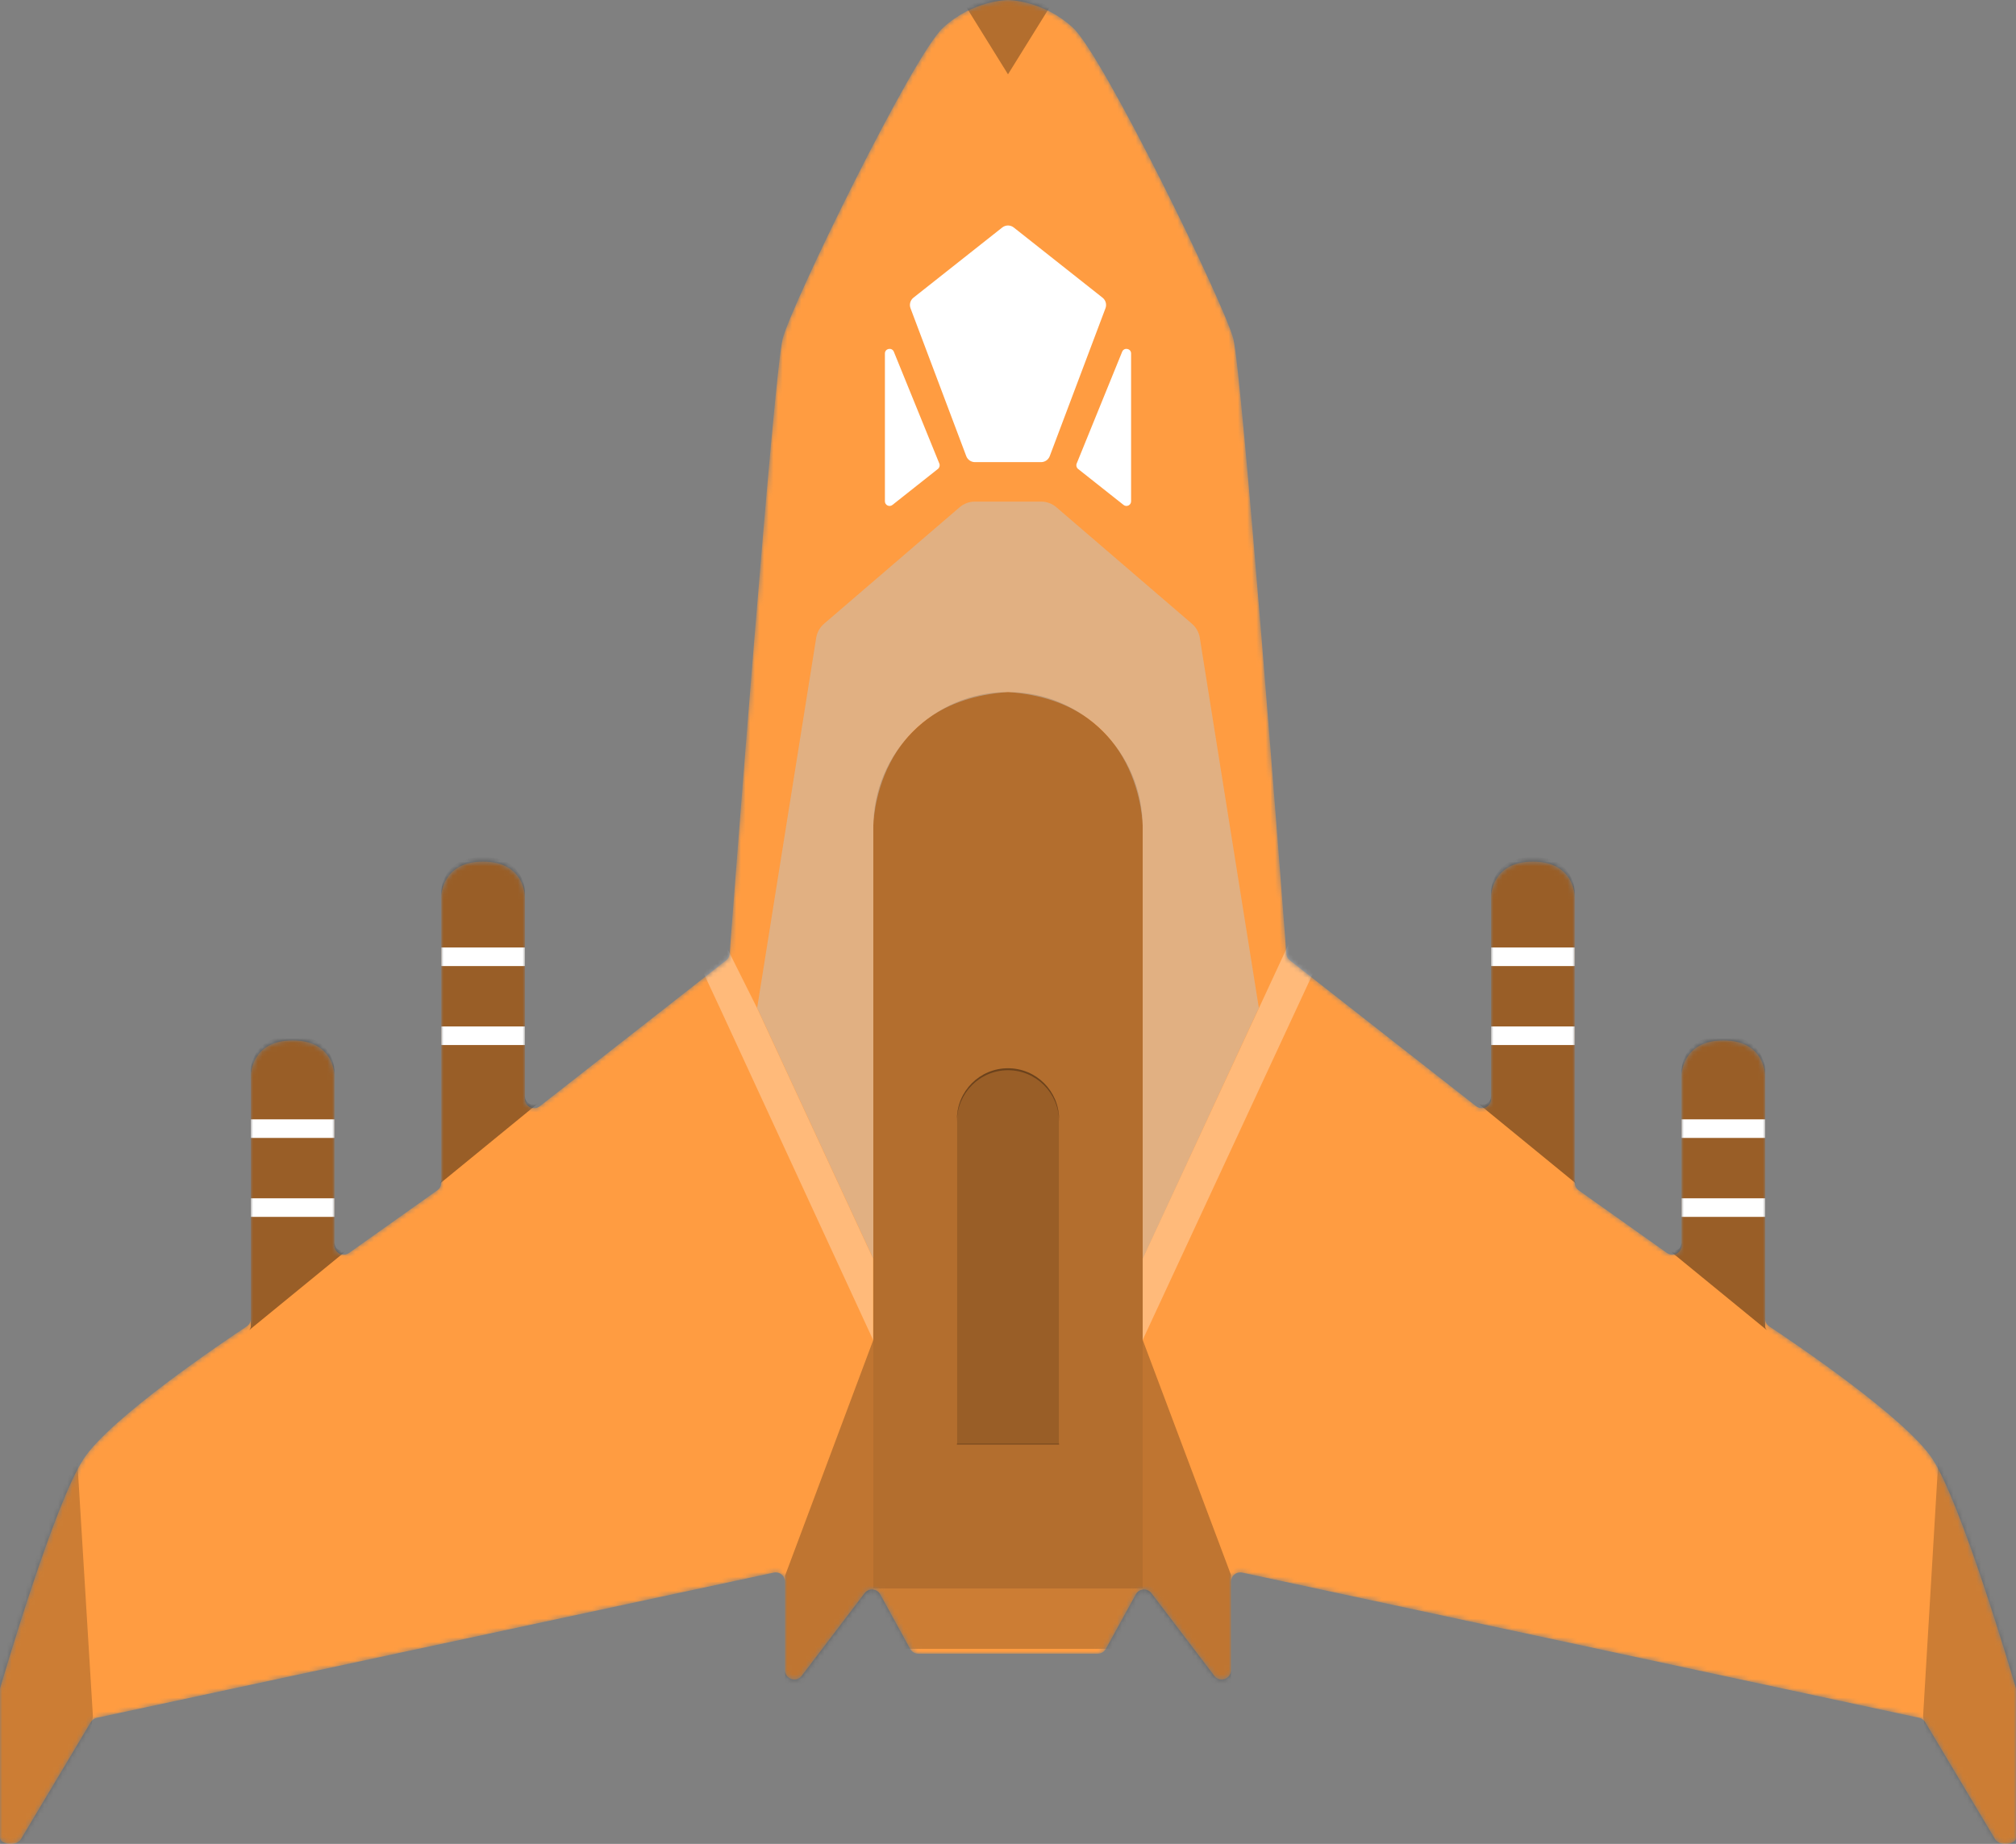 <svg width="434" height="397" viewBox="0 0 434 397" fill="none" xmlns="http://www.w3.org/2000/svg">
  <rect x="0" y="0" width="434" height="397" fill="#808080" stroke="none"/>
  <mask id="mask0" mask-type="alpha" maskUnits="userSpaceOnUse" x="0" y="0" width="434" height="397">
    <path d="M203 5.993C209.462 0.02 216.913 2.77711e-05 216.999 3.1778e-08C217.002 -8.32691e-07 216.998 -8.32691e-07 217.001 3.1778e-08C217.087 2.77711e-05 224.538 0.02 231 5.993C237.5 12 263.5 65.316 265.5 72.908C267.407 80.146 276.13 194.765 276.94 205.444C276.982 206.004 277.252 206.437 277.695 206.784L317.767 238.164C319.08 239.192 321 238.257 321 236.59V193C321 193 321 185.5 330 185.5C339 185.5 339 193 339 193V254.644C339 255.292 339.314 255.9 339.842 256.275L358.842 269.759C360.167 270.699 362 269.752 362 268.128V231.5C362 231.5 362 224 371 224C380 224 380 231.5 380 231.5V283.916C380 284.592 380.327 285.213 380.891 285.586C385.863 288.878 410.173 305.232 416 314.104C422.199 323.542 432.947 359.947 433.928 363.294C433.981 363.475 434 363.637 434 363.826V395.528C434 395.838 433.93 396.154 433.701 396.362C433.386 396.649 432.787 397 431.75 397C430.269 397 429.683 396.284 429.538 396.064C429.511 396.022 429.487 395.979 429.462 395.936L414.446 370.781C414.162 370.304 413.692 369.967 413.148 369.85L267.419 338.592C266.174 338.325 265 339.274 265 340.548V359.608C265 361.523 262.568 362.343 261.408 360.819L247.864 343.019C246.987 341.867 245.215 341.999 244.519 343.267L238.07 355.013C237.718 355.653 237.046 356.05 236.316 356.05H197.684C196.954 356.05 196.282 355.653 195.93 355.013L189.481 343.267C188.785 341.999 187.013 341.867 186.136 343.019L172.592 360.819C171.432 362.343 169 361.523 169 359.608V340.548C169 339.274 167.826 338.325 166.581 338.592L20.852 369.85C20.308 369.967 19.838 370.304 19.554 370.781L4.538 395.936C4.513 395.979 4.489 396.022 4.462 396.064C4.317 396.284 3.731 397 2.25 397C1.213 397 0.614 396.649 0.299 396.362C0.07 396.154 0 395.838 0 395.528V363.826C0 363.637 0.019 363.475 0.072 363.294C1.053 359.947 11.801 323.542 18 314.104C23.827 305.232 48.137 288.878 53.109 285.586C53.673 285.213 54 284.592 54 283.916V231.5C54 231.5 54 224 63 224C72 224 72 231.5 72 231.5V268.128C72 269.752 73.833 270.699 75.157 269.759L94.157 256.275C94.686 255.9 95 255.292 95 254.644V193C95 193 95 185.5 104 185.5C113 185.5 113 193 113 193V236.59C113 238.257 114.92 239.192 116.233 238.164L156.305 206.784C156.748 206.437 157.018 206.004 157.06 205.444C157.87 194.765 166.593 80.146 168.5 72.908C170.5 65.316 196.5 12 203 5.993Z" fill="#FF9C41" />
  </mask>
  <g mask="url(#mask0)">
    <path d="M203 5.993C209.462 0.02 216.913 2.77711e-05 216.999 3.1778e-08C217.002 -8.32691e-07 216.998 -8.32691e-07 217.001 3.1778e-08C217.087 2.77711e-05 224.538 0.02 231 5.993C237.5 12 263.5 65.316 265.5 72.908C267.407 80.146 276.13 194.765 276.94 205.444C276.982 206.004 277.252 206.437 277.695 206.784L317.767 238.164C319.08 239.192 321 238.257 321 236.59V193C321 193 321 185.5 330 185.5C339 185.5 339 193 339 193V254.644C339 255.292 339.314 255.9 339.842 256.275L358.842 269.759C360.167 270.699 362 269.752 362 268.128V231.5C362 231.5 362 224 371 224C380 224 380 231.5 380 231.5V283.916C380 284.592 380.327 285.213 380.891 285.586C385.863 288.878 410.173 305.232 416 314.104C422.199 323.542 432.947 359.947 433.928 363.294C433.981 363.475 434 363.637 434 363.826V395.528C434 395.838 433.93 396.154 433.701 396.362C433.386 396.649 432.787 397 431.75 397C430.269 397 429.683 396.284 429.538 396.064C429.511 396.022 429.487 395.979 429.462 395.936L414.446 370.781C414.162 370.304 413.692 369.967 413.148 369.85L267.419 338.592C266.174 338.325 265 339.274 265 340.548V359.608C265 361.523 262.568 362.343 261.408 360.819L247.864 343.019C246.987 341.867 245.215 341.999 244.519 343.267L238.07 355.013C237.718 355.653 237.046 356.05 236.316 356.05H197.684C196.954 356.05 196.282 355.653 195.93 355.013L189.481 343.267C188.785 341.999 187.013 341.867 186.136 343.019L172.592 360.819C171.432 362.343 169 361.523 169 359.608V340.548C169 339.274 167.826 338.325 166.581 338.592L20.852 369.85C20.308 369.967 19.838 370.304 19.554 370.781L4.538 395.936C4.513 395.979 4.489 396.022 4.462 396.064C4.317 396.284 3.731 397 2.25 397C1.213 397 0.614 396.649 0.299 396.362C0.07 396.154 0 395.838 0 395.528V363.826C0 363.637 0.019 363.475 0.072 363.294C1.053 359.947 11.801 323.542 18 314.104C23.827 305.232 48.137 288.878 53.109 285.586C53.673 285.213 54 284.592 54 283.916V231.5C54 231.5 54 224 63 224C72 224 72 231.5 72 231.5V268.128C72 269.752 73.833 270.699 75.157 269.759L94.157 256.275C94.686 255.9 95 255.292 95 254.644V193C95 193 95 185.5 104 185.5C113 185.5 113 193 113 193V236.59C113 238.257 114.92 239.192 116.233 238.164L156.305 206.784C156.748 206.437 157.018 206.004 157.06 205.444C157.87 194.765 166.593 80.146 168.5 72.908C170.5 65.316 196.5 12 203 5.993Z" fill="#FF9C41" />
    <path d="M208 1.5C208 1.5 212.5 -1 217 -1C221.5 -1 226 1.5 226 1.5L217 16L208 1.5Z" fill="black" fill-opacity="0.3" />
    <path d="M196.015 66.368C195.708 65.553 195.964 64.634 196.646 64.094L215.76 48.981C216.487 48.406 217.513 48.406 218.24 48.981L237.354 64.094C238.036 64.634 238.292 65.553 237.985 66.368L225.988 98.205C225.694 98.984 224.949 99.5 224.116 99.5H209.884C209.051 99.5 208.306 98.984 208.012 98.205L196.015 66.368Z" fill="white" />
    <path d="M190.5 76.112C190.5 75.015 192.013 74.719 192.426 75.736L202.217 99.805C202.385 100.217 202.26 100.69 201.912 100.966L192.121 108.717C191.465 109.236 190.5 108.769 190.5 107.933V76.112Z" fill="white" />
    <path d="M243.5 76.112C243.5 75.015 241.987 74.719 241.574 75.736L231.783 99.805C231.615 100.217 231.74 100.69 232.088 100.966L241.879 108.717C242.535 109.236 243.5 108.769 243.5 107.933V76.112Z" fill="white" />
    <path d="M-0.5 305L16 304L20 369.5L16 396L-0.5 397V305Z" fill="black" fill-opacity="0.2" />
    <path d="M434 305L417.902 304L414 369.5L417.902 396L434 397V305Z" fill="black" fill-opacity="0.2" />
    <rect x="188" y="342" width="58" height="13" fill="black" fill-opacity="0.2" />
    <path fill-rule="evenodd" clip-rule="evenodd" d="M217 149C200.984 149 188 162.051 188 178.151V342H246V178.151C246 162.051 233.016 149 217 149ZM217 230.422C210.925 230.422 206 235.372 206 241.479V310.839H228V241.479C228 235.372 223.075 230.422 217 230.422Z" fill="black" fill-opacity="0.3" />
    <path d="M206 241C206 234.925 210.925 230 217 230V230C223.075 230 228 234.925 228 241V311H206V241Z" fill="black" fill-opacity="0.4" />
    <path d="M188 288.5V372H169V339.267L188 288.5Z" fill="black" fill-opacity="0.25" />
    <path d="M246 288.5V372H265V339.071L246 288.5Z" fill="black" fill-opacity="0.25" />
    <path d="M162.962 217L187.962 271L187.961 288.501L154.961 217L151.461 209.5L156.462 204L162.962 217Z" fill="white" fill-opacity="0.3" />
    <path d="M278 202L245.994 271L245.993 288.5L284.712 205.135L278 202Z" fill="white" fill-opacity="0.3" />
    <path d="M175.711 137.31C175.898 136.141 176.493 135.077 177.39 134.305L206.594 109.208C207.501 108.429 208.658 108 209.853 108H224.147C225.342 108 226.499 108.429 227.406 109.208L256.61 134.305C257.507 135.077 258.102 136.141 258.289 137.31L271 217L246 271V178C246 178 246 151 217 149C188 151 188 178 188 178V271L163 217L175.711 137.31Z" fill="#C4C4C4" fill-opacity="0.5" />
    <path d="M321 192C321 192 321 184.5 330 184.5C339 184.5 339 192 339 192V254C339 254.374 339.168 254.728 339.457 254.965L339.5 255L317.5 237L318.01 237.417C319.205 238.395 321 237.545 321 236V192Z" fill="black" fill-opacity="0.4" />
    <path d="M113 192C113 192 113 184.5 104 184.5C95 184.5 95 192 95 192V254C95 254.374 94.832 254.728 94.543 254.965L94.5 255L116.5 237L115.99 237.417C114.795 238.395 113 237.545 113 236V192Z" fill="black" fill-opacity="0.4" />
    <path d="M362 230.5C362 230.5 362 223 371 223C380 223 380 230.5 380 230.5V285.5C380 285.874 380.168 286.228 380.457 286.465L380.5 286.5L358.5 268.5L359.01 268.917C360.205 269.895 362 269.045 362 267.5V230.5Z" fill="black" fill-opacity="0.4" />
    <path d="M72 230.5C72 230.5 72 223 63 223C54 223 54 230.5 54 230.5V285.5C54 285.874 53.832 286.228 53.543 286.465L53.5 286.5L75.5 268.5L74.99 268.917C73.795 269.895 72 269.045 72 267.5V230.5Z" fill="black" fill-opacity="0.4" />
    <rect x="321" y="204" width="18" height="4" fill="white" />
    <rect width="18" height="4" transform="matrix(-1 0 0 1 113 204)" fill="white" />
    <rect x="362" y="241" width="18" height="4" fill="white" />
    <rect width="18" height="4" transform="matrix(-1 0 0 1 72 241)" fill="white" />
    <rect x="321" y="221" width="18" height="4" fill="white" />
    <rect width="18" height="4" transform="matrix(-1 0 0 1 113 221)" fill="white" />
    <rect x="362" y="258" width="18" height="4" fill="white" />
    <rect width="18" height="4" transform="matrix(-1 0 0 1 72 258)" fill="white" />
  </g>
</svg>
